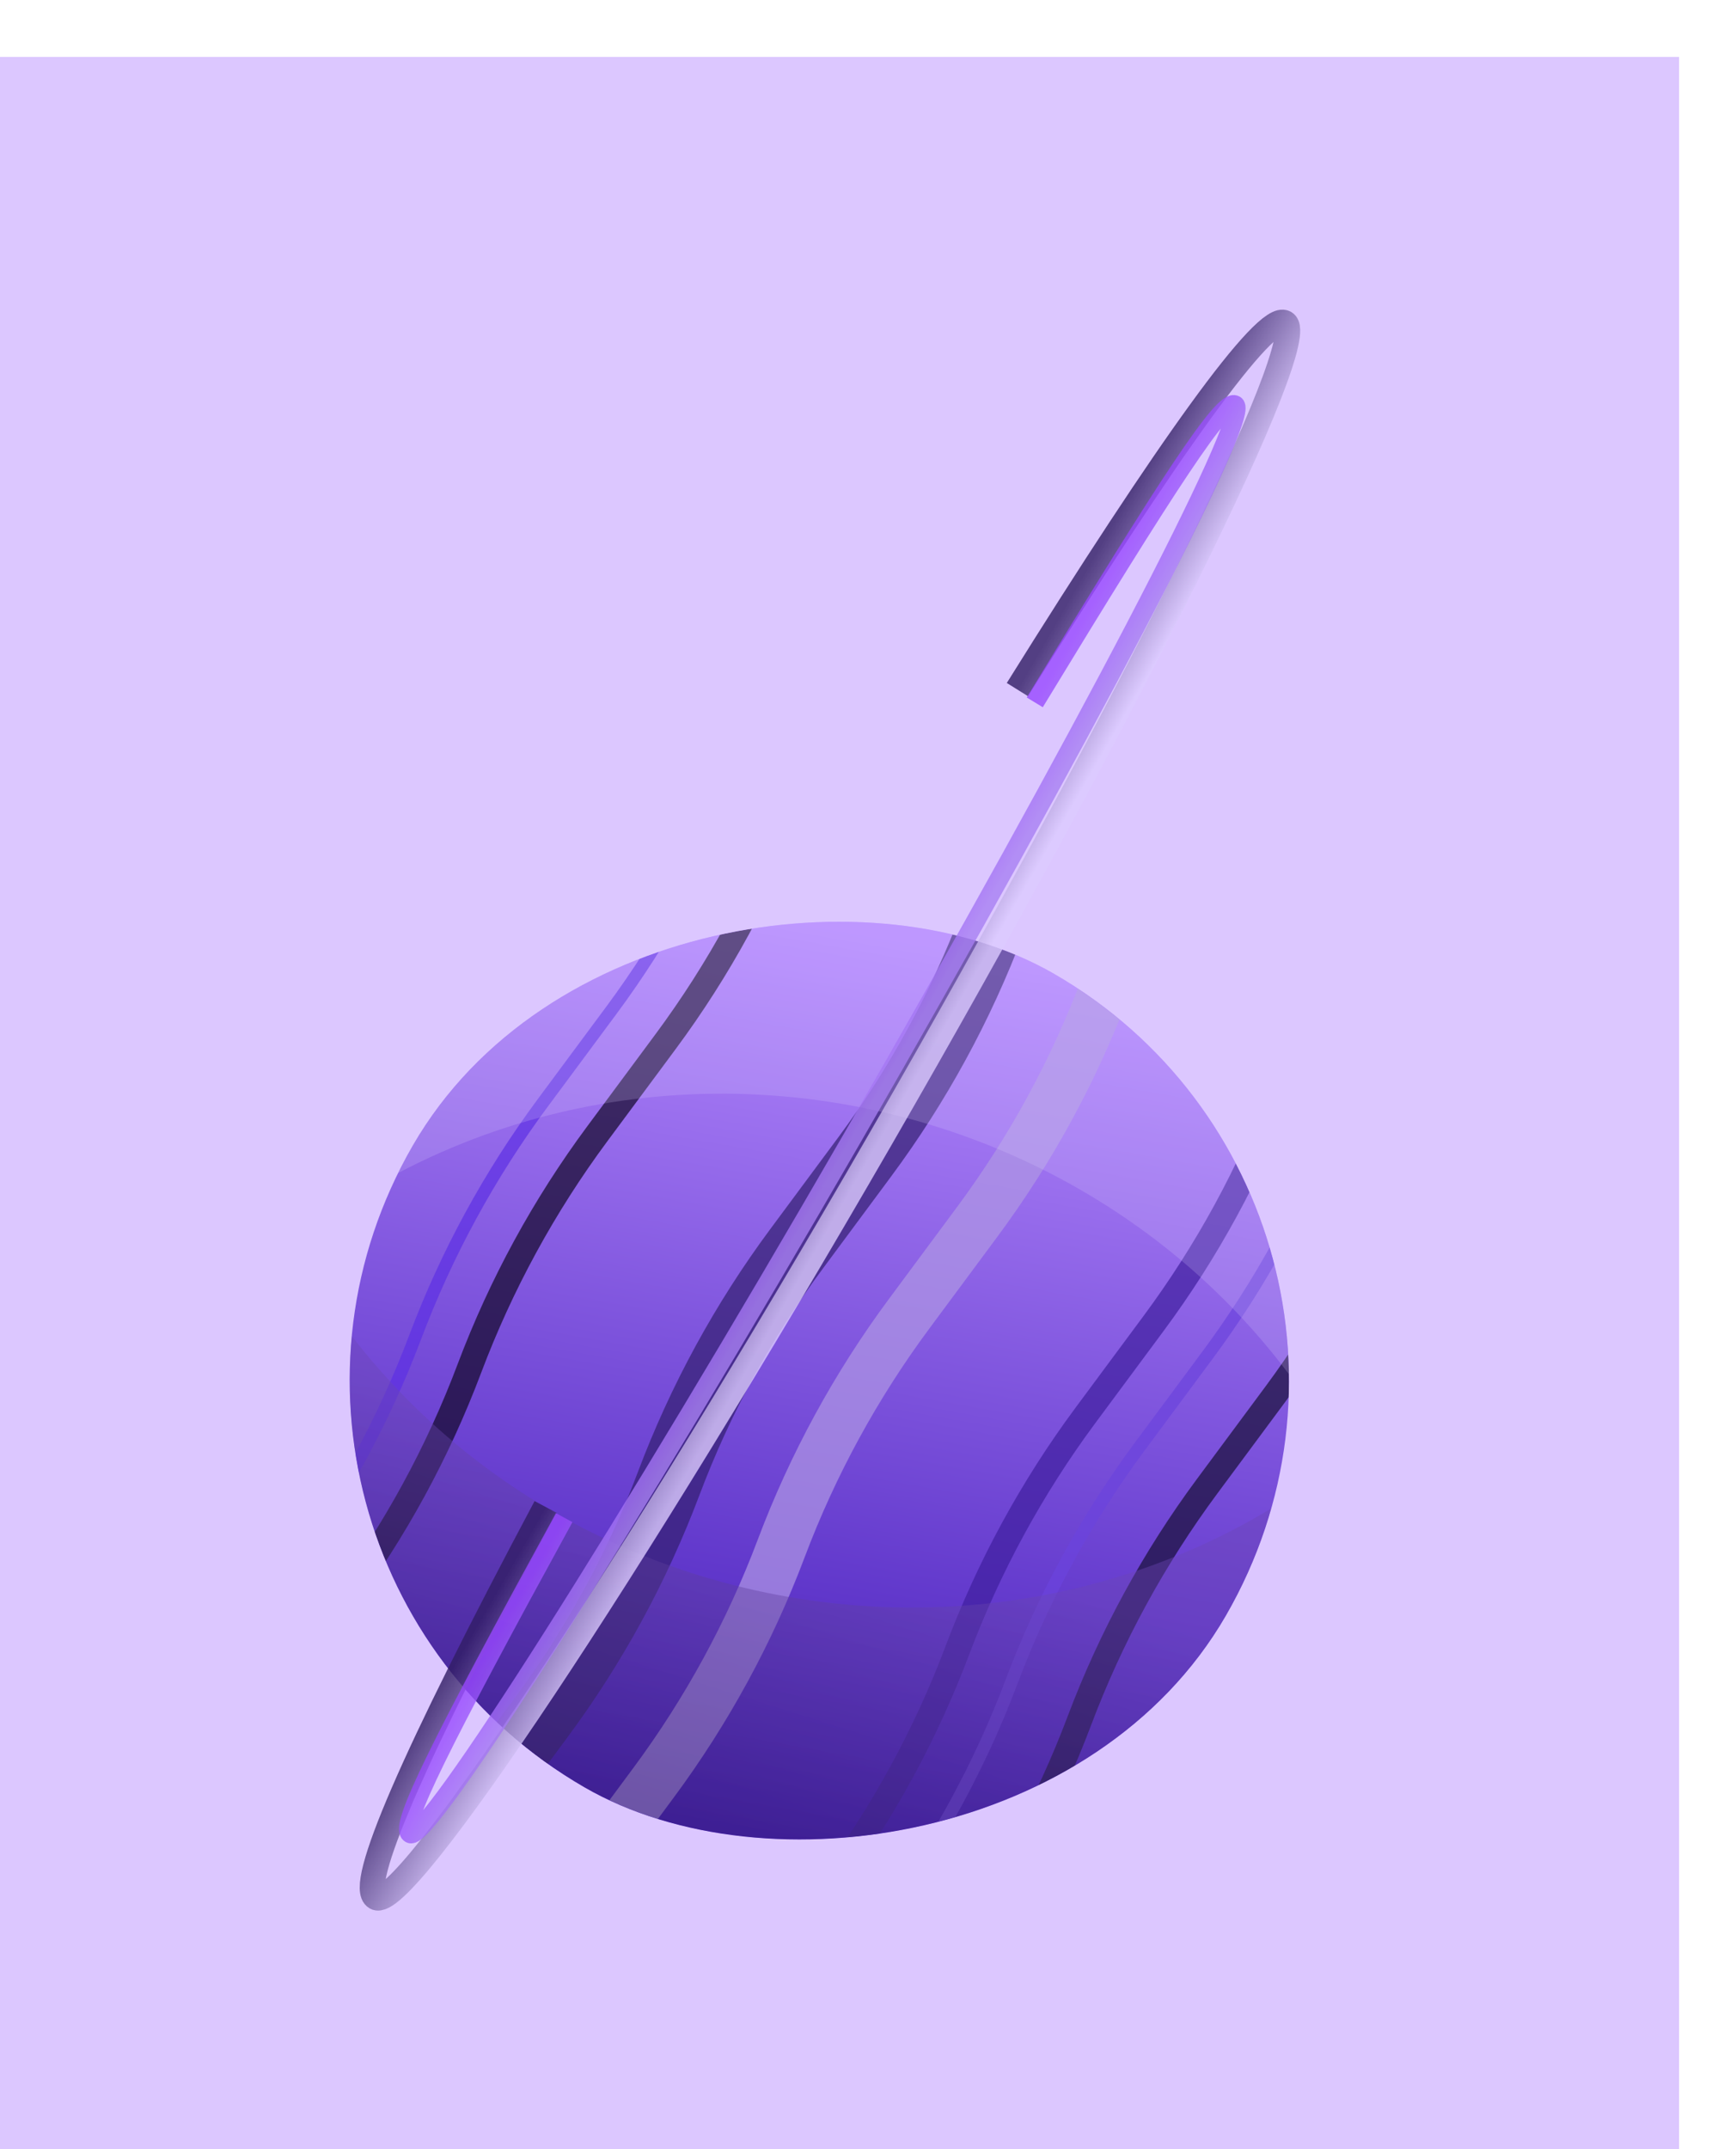 <svg width="122" height="151" viewBox="0 0 122 151" fill="none" xmlns="http://www.w3.org/2000/svg">
<g clip-path="url(#clip0_15_4716)" filter="url(#filter0_d_15_4716)">
<rect width="118" height="150" fill="#DCC7FF"/>
<g filter="url(#filter1_d_15_4716)">
<g clip-path="url(#clip1_15_4716)">
<rect x="12.501" y="87.079" width="66" height="66" rx="33" transform="rotate(-60 12.501 87.079)" fill="url(#paint0_linear_15_4716)"/>
<g filter="url(#filter2_f_15_4716)">
<path opacity="0.7" d="M3.069 120.246L4.987 115.155C8.147 106.768 12.458 98.861 17.795 91.66L20.197 88.419C23.94 83.369 26.963 77.823 29.18 71.941V71.941C31.396 66.059 34.419 60.513 38.162 55.463L42.967 48.981C46.71 43.931 49.733 38.385 51.95 32.502V32.502C54.166 26.62 57.189 21.074 60.932 16.024L68.139 6.301C70.288 3.401 72.024 0.216 73.297 -3.161V-3.161C76.457 -11.548 80.768 -19.456 86.105 -26.656L88.507 -29.897C92.25 -34.947 95.273 -40.493 97.49 -46.375C99.706 -52.258 102.729 -57.803 106.472 -62.854L111.277 -69.336C115.02 -74.386 118.043 -79.932 120.26 -85.814C122.476 -91.697 125.499 -97.242 129.242 -102.292L139.689 -116.387" stroke="#5D2FE4" stroke-width="0.88"/>
<path opacity="0.7" d="M6.879 122.446L8.798 117.355C11.958 108.968 16.268 101.061 21.605 93.861L24.007 90.619C27.75 85.569 30.774 80.023 32.99 74.141V74.141C35.206 68.259 38.23 62.713 41.973 57.663L46.777 51.181C50.52 46.13 53.544 40.585 55.76 34.702V34.702C57.977 28.82 61 23.274 64.743 18.224L71.95 8.501C74.099 5.601 75.835 2.416 77.108 -0.961V-0.961C80.268 -9.348 84.578 -17.256 89.915 -24.456L92.317 -27.697C96.061 -32.747 99.084 -38.293 101.3 -44.175C103.517 -50.058 106.54 -55.603 110.283 -60.654L115.087 -67.136C118.831 -72.186 121.854 -77.732 124.07 -83.614C126.287 -89.496 129.31 -95.042 133.053 -100.092L143.499 -114.187" stroke="#120827" stroke-width="1.76"/>
<path opacity="0.7" d="M28.79 135.096L30.708 130.005C33.868 121.618 38.179 113.711 43.516 106.51L45.918 103.269C49.661 98.219 52.684 92.674 54.901 86.791V86.791C57.117 80.909 60.14 75.363 63.883 70.313L68.688 63.831C72.431 58.781 75.454 53.235 77.671 47.352V47.352C79.887 41.47 82.91 35.924 86.653 30.874L93.86 21.151C96.009 18.251 97.745 15.066 99.018 11.689V11.689C102.178 3.302 106.489 -4.605 111.826 -11.806L114.228 -15.047C117.971 -20.097 120.994 -25.643 123.211 -31.525C125.427 -37.408 128.45 -42.953 132.193 -48.004L136.998 -54.486C140.741 -59.536 143.764 -65.082 145.981 -70.964C148.197 -76.847 151.22 -82.392 154.963 -87.442L165.41 -101.537" stroke="#B098E4" stroke-width="3.52"/>
<path opacity="0.7" d="M20.883 130.531L22.801 125.44C25.961 117.053 30.272 109.146 35.609 101.945L38.011 98.704C41.754 93.654 44.777 88.109 46.994 82.226V82.226C49.21 76.344 52.233 70.798 55.976 65.748L60.781 59.266C64.524 54.215 67.547 48.67 69.764 42.787V42.787C71.98 36.905 75.003 31.359 78.746 26.309L85.953 16.586C88.103 13.686 89.839 10.501 91.111 7.124V7.124C94.271 -1.263 98.582 -9.17 103.919 -16.371L106.321 -19.612C110.064 -24.662 113.087 -30.208 115.304 -36.09C117.52 -41.973 120.543 -47.519 124.286 -52.569L129.091 -59.051C132.834 -64.101 135.857 -69.647 138.074 -75.529C140.29 -81.412 143.313 -86.957 147.056 -92.007L157.503 -106.102" stroke="#331E6F" stroke-width="4.62"/>
<path opacity="0.7" d="M44.984 144.446L46.903 139.355C50.063 130.968 54.373 123.061 59.71 115.86L62.112 112.619C65.856 107.569 68.879 102.023 71.095 96.141V96.141C73.312 90.259 76.335 84.713 80.078 79.663L84.882 73.181C88.626 68.13 91.649 62.585 93.865 56.702V56.702C96.082 50.82 99.105 45.274 102.848 40.224L110.055 30.501C112.204 27.601 113.94 24.416 115.213 21.039V21.039C118.373 12.652 122.683 4.744 128.02 -2.456L130.422 -5.697C134.166 -10.747 137.189 -16.293 139.405 -22.175C141.622 -28.058 144.645 -33.603 148.388 -38.654L153.192 -45.136C156.936 -50.186 159.959 -55.732 162.175 -61.614C164.392 -67.496 167.415 -73.042 171.158 -78.093L181.604 -92.187" stroke="#6C44DD" stroke-width="0.88"/>
<path opacity="0.7" d="M49.748 147.196L51.666 142.105C54.826 133.718 59.136 125.811 64.473 118.61L66.876 115.369C70.619 110.319 73.642 104.773 75.858 98.891V98.891C78.075 93.009 81.098 87.463 84.841 82.413L89.646 75.931C93.389 70.88 96.412 65.335 98.628 59.452V59.452C100.845 53.57 103.868 48.024 107.611 42.974L114.818 33.251C116.967 30.351 118.703 27.166 119.976 23.789V23.789C123.136 15.402 127.446 7.494 132.783 0.294L135.186 -2.947C138.929 -7.997 141.952 -13.543 144.168 -19.425C146.385 -25.308 149.408 -30.854 153.151 -35.904L157.956 -42.386C161.699 -47.436 164.722 -52.982 166.938 -58.864C169.155 -64.746 172.178 -70.292 175.921 -75.343L186.368 -89.437" stroke="#180F37" stroke-width="1.76"/>
<path opacity="0.7" d="M41.174 142.246L43.092 137.155C46.252 128.768 50.563 120.861 55.9 113.66L58.302 110.419C62.045 105.369 65.068 99.823 67.285 93.941V93.941C69.501 88.059 72.524 82.513 76.267 77.463L81.072 70.981C84.815 65.93 87.838 60.385 90.055 54.502V54.502C92.271 48.62 95.294 43.074 99.037 38.024L106.244 28.301C108.394 25.401 110.13 22.216 111.402 18.839V18.839C114.562 10.452 118.873 2.545 124.21 -4.656L126.612 -7.897C130.355 -12.947 133.378 -18.493 135.595 -24.375C137.811 -30.258 140.834 -35.803 144.577 -40.854L149.382 -47.336C153.125 -52.386 156.148 -57.932 158.365 -63.814C160.581 -69.697 163.604 -75.242 167.347 -80.292L177.794 -94.386" stroke="#401F9E" stroke-width="1.76"/>
</g>
<g filter="url(#filter3_f_15_4716)">
<path d="M16.49 55.825C28.147 94.08 77.988 103.47 102.767 72.08L110.711 62.015L43.841 153.235L16.49 55.825Z" fill="url(#paint1_linear_15_4716)" fill-opacity="0.4"/>
</g>
<g opacity="0.2" filter="url(#filter4_f_15_4716)">
<path d="M99.129 92.93C89.858 54.029 40.692 41.577 14.022 71.375L5.47 80.93L77.85 -5.983L99.129 92.93Z" fill="#DDCDFF"/>
</g>
</g>
</g>
<g opacity="0.8" filter="url(#filter5_f_15_4716)">
<path d="M71.501 44.451C82.113 27.442 88.957 17.904 90.298 18.679C92.241 19.801 79.516 45.478 61.877 76.031C44.237 106.583 28.362 130.442 26.419 129.32C25.078 128.546 28.921 119.573 38.346 101.878" stroke="url(#paint2_linear_15_4716)" stroke-width="1.76"/>
</g>
<g opacity="0.8" filter="url(#filter6_f_15_4716)">
<path d="M72.72 45.347C82.17 29.808 85.986 23.974 86.797 24.442C87.973 25.121 75.95 48.147 59.943 75.871C43.936 103.596 30.007 125.521 28.831 124.842C28.02 124.374 30.916 118.583 39.648 102.629" stroke="url(#paint3_linear_15_4716)" stroke-width="1.32"/>
</g>
</g>
<defs>
<filter id="filter0_d_15_4716" x="-4" y="0" width="126" height="158" filterUnits="userSpaceOnUse" color-interpolation-filters="sRGB">
<feFlood flood-opacity="0" result="BackgroundImageFix"/>
<feColorMatrix in="SourceAlpha" type="matrix" values="0 0 0 0 0 0 0 0 0 0 0 0 0 0 0 0 0 0 127 0" result="hardAlpha"/>
<feOffset dy="4"/>
<feGaussianBlur stdDeviation="2"/>
<feComposite in2="hardAlpha" operator="out"/>
<feColorMatrix type="matrix" values="0 0 0 0 0 0 0 0 0 0 0 0 0 0 0 0 0 0 0.25 0"/>
<feBlend mode="normal" in2="BackgroundImageFix" result="effect1_dropShadow_15_4716"/>
<feBlend mode="normal" in="SourceGraphic" in2="effect1_dropShadow_15_4716" result="shape"/>
</filter>
<filter id="filter1_d_15_4716" x="-17.499" y="17.921" width="150.158" height="150.158" filterUnits="userSpaceOnUse" color-interpolation-filters="sRGB">
<feFlood flood-opacity="0" result="BackgroundImageFix"/>
<feColorMatrix in="SourceAlpha" type="matrix" values="0 0 0 0 0 0 0 0 0 0 0 0 0 0 0 0 0 0 127 0" result="hardAlpha"/>
<feOffset dy="18"/>
<feGaussianBlur stdDeviation="15"/>
<feComposite in2="hardAlpha" operator="out"/>
<feColorMatrix type="matrix" values="0 0 0 0 0.125 0 0 0 0 0.061 0 0 0 0 0.246 0 0 0 0.3 0"/>
<feBlend mode="normal" in2="BackgroundImageFix" result="effect1_dropShadow_15_4716"/>
<feBlend mode="normal" in="SourceGraphic" in2="effect1_dropShadow_15_4716" result="shape"/>
</filter>
<filter id="filter2_f_15_4716" x="0.897" y="-118.409" width="187.938" height="267.675" filterUnits="userSpaceOnUse" color-interpolation-filters="sRGB">
<feFlood flood-opacity="0" result="BackgroundImageFix"/>
<feBlend mode="normal" in="SourceGraphic" in2="BackgroundImageFix" result="shape"/>
<feGaussianBlur stdDeviation="0.88" result="effect1_foregroundBlur_15_4716"/>
</filter>
<filter id="filter3_f_15_4716" x="12.09" y="51.425" width="103.021" height="106.209" filterUnits="userSpaceOnUse" color-interpolation-filters="sRGB">
<feFlood flood-opacity="0" result="BackgroundImageFix"/>
<feBlend mode="normal" in="SourceGraphic" in2="BackgroundImageFix" result="shape"/>
<feGaussianBlur stdDeviation="2.2" result="effect1_foregroundBlur_15_4716"/>
</filter>
<filter id="filter4_f_15_4716" x="-0.03" y="-11.483" width="104.658" height="109.913" filterUnits="userSpaceOnUse" color-interpolation-filters="sRGB">
<feFlood flood-opacity="0" result="BackgroundImageFix"/>
<feBlend mode="normal" in="SourceGraphic" in2="BackgroundImageFix" result="shape"/>
<feGaussianBlur stdDeviation="2.75" result="effect1_foregroundBlur_15_4716"/>
</filter>
<filter id="filter5_f_15_4716" x="24.18" y="16.655" width="68.294" height="114.684" filterUnits="userSpaceOnUse" color-interpolation-filters="sRGB">
<feFlood flood-opacity="0" result="BackgroundImageFix"/>
<feBlend mode="normal" in="SourceGraphic" in2="BackgroundImageFix" result="shape"/>
<feGaussianBlur stdDeviation="0.55" result="effect1_foregroundBlur_15_4716"/>
</filter>
<filter id="filter6_f_15_4716" x="26.941" y="22.657" width="61.696" height="103.961" filterUnits="userSpaceOnUse" color-interpolation-filters="sRGB">
<feFlood flood-opacity="0" result="BackgroundImageFix"/>
<feBlend mode="normal" in="SourceGraphic" in2="BackgroundImageFix" result="shape"/>
<feGaussianBlur stdDeviation="0.55" result="effect1_foregroundBlur_15_4716"/>
</filter>
<linearGradient id="paint0_linear_15_4716" x1="73.331" y1="104.184" x2="12.501" y2="126.184" gradientUnits="userSpaceOnUse">
<stop stop-color="#B68AFF"/>
<stop offset="1" stop-color="#3E16B6"/>
</linearGradient>
<linearGradient id="paint1_linear_15_4716" x1="49.701" y1="116.367" x2="59.594" y2="85.019" gradientUnits="userSpaceOnUse">
<stop stop-color="#281E3C"/>
<stop offset="1" stop-color="#6B47B4"/>
</linearGradient>
<linearGradient id="paint2_linear_15_4716" x1="55.42" y1="72.303" x2="61.877" y2="76.031" gradientUnits="userSpaceOnUse">
<stop stop-color="#311D64"/>
<stop offset="1" stop-color="#DCCBFF"/>
</linearGradient>
<linearGradient id="paint3_linear_15_4716" x1="56.308" y1="73.773" x2="59.943" y2="75.871" gradientUnits="userSpaceOnUse">
<stop stop-color="#9747FF"/>
<stop offset="1" stop-color="#A77FF2"/>
</linearGradient>
<clipPath id="clip0_15_4716">
<rect width="118" height="150" fill="white"/>
</clipPath>
<clipPath id="clip1_15_4716">
<rect x="12.501" y="87.079" width="66" height="66" rx="33" transform="rotate(-60 12.501 87.079)" fill="white"/>
</clipPath>
</defs>
</svg>
